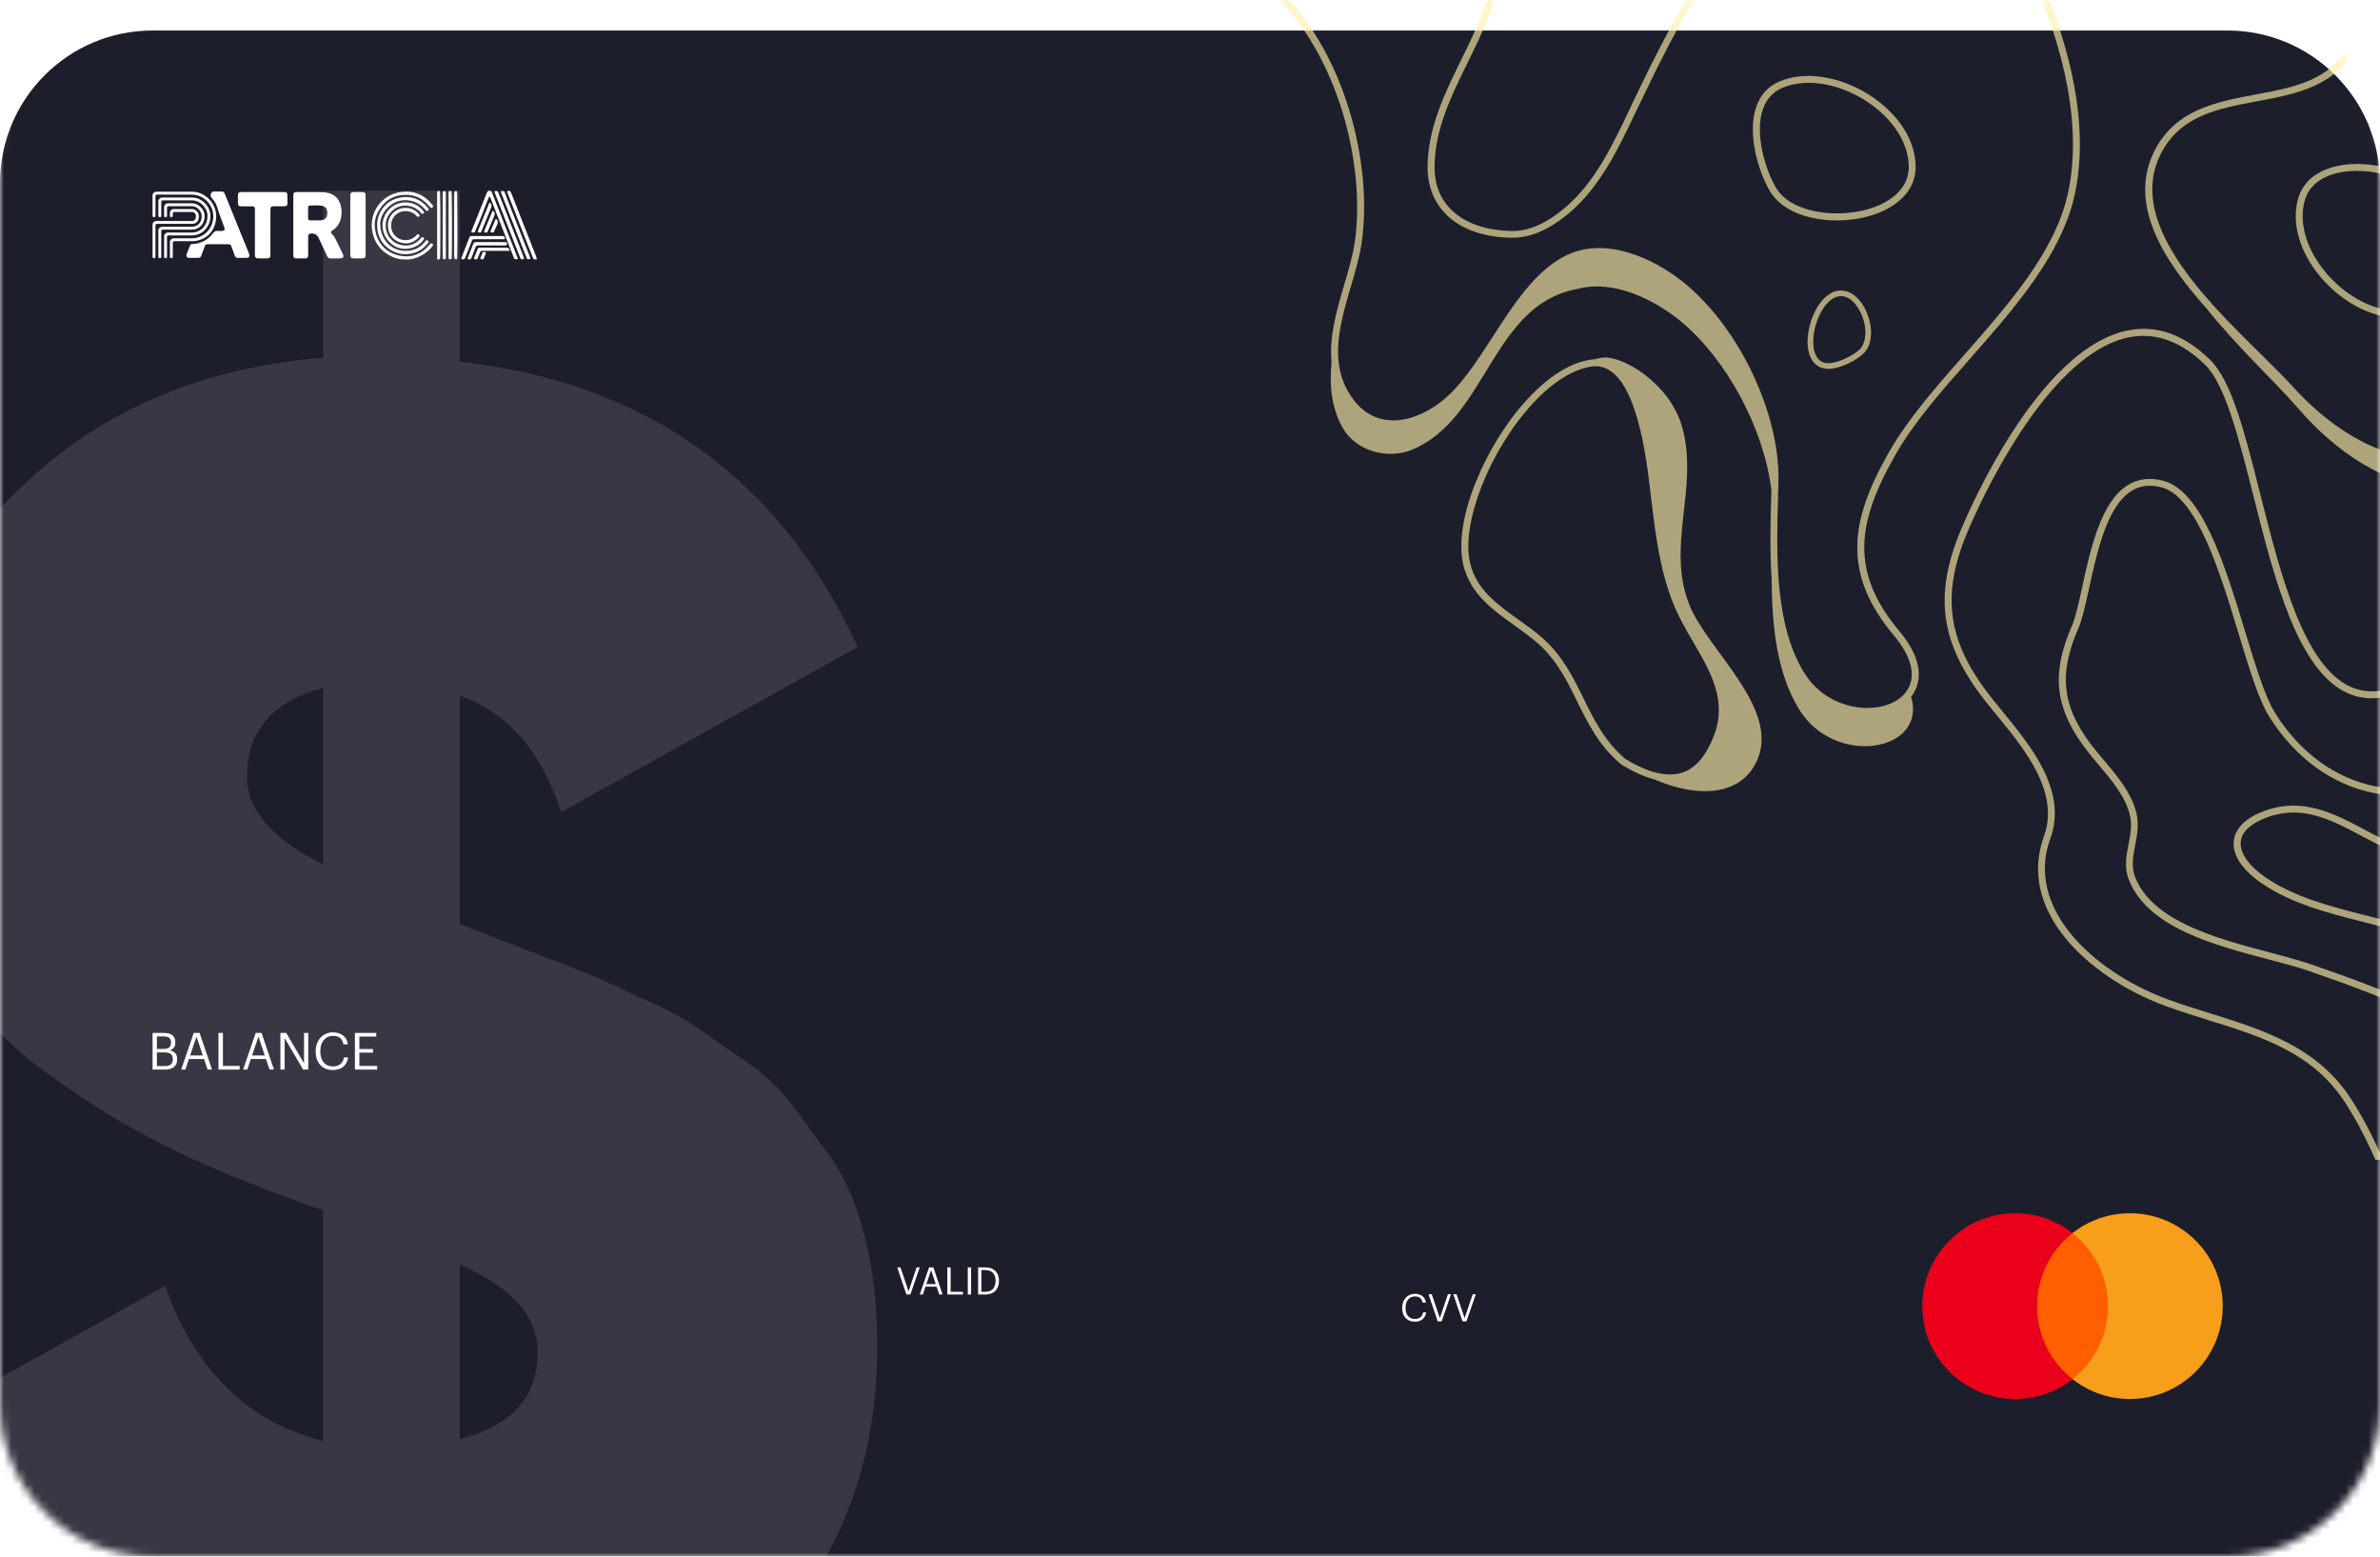 <svg width="312" height="204" viewBox="0 0 312 204" fill="none" xmlns="http://www.w3.org/2000/svg">
<mask id="mask0" style="mask-type:alpha" maskUnits="userSpaceOnUse" x="0" y="0" width="312" height="204">
<path d="M292 0H20C8.954 0 0 8.954 0 20V184C0 195.046 8.954 204 20 204H292C303.046 204 312 195.046 312 184V20C312 8.954 303.046 0 292 0Z" fill="#1D1E2C"/>
</mask>
<g mask="url(#mask0)">
<g filter="url(#filter0_d)">
<path d="M292 0H20C8.954 0 0 8.954 0 20V184C0 195.046 8.954 204 20 204H292C303.046 204 312 195.046 312 184V20C312 8.954 303.046 0 292 0Z" fill="#1D1E2C"/>
</g>
<path opacity="0.12" d="M115 176.394C115 165.708 112.698 156.039 107.583 149.932C103.746 144.843 102.723 142.299 96.84 138.482C90.958 134.411 90.19 133.393 83.029 130.34C79.448 128.559 76.89 127.541 75.612 127.032L67.683 123.979L60.521 121.18H60.265V91.156C66.66 93.446 71.008 98.534 73.565 106.422L112.442 84.794C102.212 62.658 84.819 50.19 60.265 47.391V25H42.361V46.882C26.504 48.154 13.46 53.752 3.229 63.421C-7.002 72.836 -12.117 85.558 -12.117 101.588C-12.117 117.872 -7.002 130.086 3.996 138.991C14.994 147.388 23.946 151.968 40.06 157.82L42.361 158.583V188.862C32.386 186.318 25.481 179.448 21.644 168.507L-18 190.643C-9.56 215.07 12.437 230.082 42.361 232.118V254H60.265V231.863C93.771 228.047 115 208.2 115 176.394ZM32.386 101.842C32.386 95.736 35.712 91.919 42.361 90.138V113.292C35.712 109.984 32.386 106.168 32.386 101.842ZM60.265 165.708C67.171 168.761 70.496 172.578 70.496 177.158C70.496 183.01 67.171 186.827 60.265 188.608V165.708Z" fill="white"/>
<g opacity="0.8">
<path opacity="0.8" d="M343.001 4.349V3.741C333.926 11.66 327.238 29.461 325.87 49.389C325.505 54.786 323.483 58.267 320.017 59.468C317.464 60.349 314.256 59.984 310.73 58.388C307.218 56.792 303.722 54.147 300.621 50.727C299.435 49.42 297.93 47.93 296.319 46.349C288.855 39.007 278.656 28.944 283.337 20.021C285.906 15.141 290.756 14.229 295.878 13.272C301.077 12.299 306.458 11.296 309.042 5.747C309.818 4.075 310.365 2.144 310.684 -0.044H309.757C309.453 2.008 308.936 3.801 308.206 5.367C305.82 10.49 300.895 11.417 295.696 12.39C290.573 13.348 285.283 14.336 282.517 19.61C278.868 26.573 283.474 33.96 289.22 40.375C293.279 45.467 298.356 50.134 301.32 53.569C311.505 65.396 326.888 69.044 328.804 53.342C330.704 37.882 335.994 23.791 342.986 14.898L343.001 4.349Z" fill="#FFEEA7"/>
<path opacity="0.8" d="M177.6 31.726C177.341 33.505 176.794 35.359 176.216 37.32C175.228 40.68 174.225 44.115 174.559 47.444C174.271 50.408 174.499 53.327 175.973 56.002C177.736 59.194 182.008 60.243 185.155 58.921C195.02 54.771 195.537 39.92 206.786 37.867H206.801C211.498 36.59 216.864 39.236 220.375 42.139C226.319 47.079 231.214 56.078 232.217 64.211C232.202 64.576 232.202 64.956 232.186 65.32C232.095 68.573 232.004 72.176 232.247 75.748C232.278 81.829 232.87 88.152 235.865 92.986C240.577 100.617 252.677 98.489 250.534 91.314C250.792 90.98 251.02 90.615 251.172 90.235C251.796 88.745 251.932 86.206 248.968 82.68C245.761 78.849 244.317 75.277 244.393 71.446C244.469 68.072 245.73 64.424 248.467 59.62C250.899 55.364 254.486 51.275 258.302 46.958C264.169 40.284 270.25 33.368 271.967 25.555C273.016 20.766 272.864 15.279 271.496 9.229C270.827 6.265 269.87 3.148 268.623 -0.074H267.65C268.942 3.224 269.93 6.401 270.614 9.426C271.952 15.34 272.104 20.706 271.086 25.357C269.414 32.942 263.424 39.767 257.618 46.365C253.787 50.727 250.154 54.847 247.676 59.179C244.849 64.12 243.557 67.905 243.481 71.431C243.39 75.505 244.91 79.26 248.269 83.273C250.382 85.796 251.081 88.076 250.321 89.885C249.637 91.496 247.828 92.576 245.457 92.758C242.766 92.971 238.829 91.892 236.534 88.198C232.627 81.889 232.886 72.708 233.083 65.336C233.098 64.576 233.129 63.831 233.144 63.101C233.342 54.285 228.097 43.142 220.953 37.214C217.365 34.234 211.817 31.529 206.968 32.851H206.953C202.104 34.219 198.835 39.251 195.689 44.13C193.409 47.642 191.265 50.956 188.62 52.871C186.097 54.71 183.467 55.44 181.233 54.938C179.348 54.513 177.812 53.266 176.672 51.214C174.316 46.973 175.73 42.184 177.083 37.563C177.676 35.572 178.223 33.687 178.497 31.848C179.272 26.558 178.679 20.326 176.84 14.306C175.091 8.621 172.31 3.589 168.92 -0.059H167.658C171.215 3.528 174.149 8.697 175.958 14.579C177.752 20.386 178.344 26.634 177.6 31.726Z" fill="#FFEEA7"/>
<path opacity="0.8" d="M329.426 70.173C325.094 78.488 321.005 86.362 316.126 89.053C313.116 90.71 310.532 91.029 308.221 90.041C302.004 87.335 298.979 75.342 296.304 64.762C294.297 56.781 292.549 49.895 289.722 47.144C286.332 43.845 282.714 42.553 278.974 43.298C268.273 45.411 259.7 63.348 257.328 68.805C253.558 77.454 254.182 83.641 259.532 90.923C260.201 91.835 260.992 92.792 261.828 93.811C265.491 98.28 270.036 103.859 267.938 109.62C266.297 114.134 267.315 118.801 270.887 123.103C273.882 126.69 278.579 129.867 283.778 131.798C285.663 132.497 287.624 133.105 289.524 133.698C296.577 135.887 303.235 137.97 307.476 144.567C308.844 146.695 310.197 149.234 311.398 152H312.386C311.125 149.036 309.696 146.33 308.236 144.065C303.813 137.194 296.684 134.975 289.782 132.816C287.897 132.224 285.952 131.631 284.082 130.932C279.02 129.062 274.46 125.991 271.572 122.51C269.231 119.698 266.844 115.229 268.775 109.924C271.055 103.676 266.327 97.885 262.512 93.233C261.691 92.23 260.916 91.272 260.247 90.375C255.124 83.413 254.531 77.47 258.149 69.17C259.502 66.069 262.36 60.049 266.312 54.547C270.675 48.497 274.992 45.016 279.126 44.195C282.562 43.526 285.906 44.727 289.068 47.797C291.713 50.367 293.507 57.48 295.407 64.99C298.128 75.782 301.213 88.004 307.841 90.877C310.395 91.987 313.313 91.637 316.551 89.858C321.674 87.031 325.824 79.051 330.217 70.599C334.139 63.059 338.167 55.337 342.986 51.142V49.956C337.772 54.136 333.546 62.238 329.426 70.173Z" fill="#FFEEA7"/>
<path opacity="0.8" d="M334.792 87.377C332.345 92.317 330.019 96.984 326.949 99.218C322.145 102.715 316.642 104.083 311.444 103.064C306.138 102.031 301.426 98.58 298.204 93.366C296.911 91.268 295.665 87.179 294.342 82.832C291.697 74.137 288.703 64.287 283.504 62.979C281.802 62.554 280.266 62.751 278.944 63.572C275.402 65.761 274.049 71.948 272.97 76.903C272.499 79.047 272.103 80.901 271.602 82.041C268.911 88.213 269.367 92.636 273.183 97.835C273.76 98.61 274.399 99.37 275.083 100.191C276.861 102.304 278.716 104.478 279.248 106.986C279.506 108.217 279.278 109.388 279.035 110.634C278.746 112.124 278.442 113.675 279.065 115.255C281.498 121.549 290.269 123.859 297.322 125.714C299.283 126.231 301.137 126.717 302.627 127.234C312.325 130.608 325.596 135.214 331.934 145.065C333.166 146.98 334.367 149.351 335.37 151.935H336.343C335.294 149.154 334.017 146.6 332.695 144.563C326.189 134.454 312.736 129.772 302.916 126.367C301.381 125.835 299.511 125.349 297.535 124.817C290.679 123.008 282.151 120.773 279.886 114.906C279.369 113.553 279.628 112.215 279.902 110.786C280.145 109.51 280.403 108.172 280.114 106.773C279.537 104.037 277.621 101.772 275.767 99.583C275.098 98.793 274.46 98.033 273.912 97.288C270.31 92.393 269.899 88.228 272.438 82.391C272.97 81.175 273.38 79.275 273.867 77.086C274.916 72.282 276.223 66.323 279.43 64.332C280.555 63.633 281.802 63.481 283.291 63.846C288.004 65.031 291.044 75.034 293.476 83.09C294.874 87.681 296.075 91.648 297.428 93.837C300.803 99.264 305.713 102.867 311.276 103.946C316.734 105.01 322.479 103.596 327.496 99.948C330.749 97.577 333.12 92.819 335.613 87.772C337.817 83.318 340.082 78.773 343.016 75.855V74.578C339.657 77.572 337.194 82.528 334.792 87.377Z" fill="#FFEEA7"/>
<path opacity="0.8" d="M336.419 103.4L335.963 103.78C330.172 108.507 323.62 113.858 315.746 111.38C313.8 110.772 311.9 109.754 310.076 108.781C306.048 106.638 301.883 104.418 296.851 106.273C293.796 107.398 292.99 108.994 292.838 110.149C292.61 112.003 293.917 114.01 296.517 115.773C300.454 118.449 305.166 119.65 309.726 120.805C311.93 121.367 314.211 121.945 316.324 122.675C324.836 125.639 336.1 129.545 343.016 137.131V135.808C335.918 128.542 324.958 124.727 316.628 121.823C314.469 121.078 312.174 120.486 309.954 119.923C305.47 118.783 300.849 117.597 297.033 115.013C294.769 113.463 293.568 111.73 293.75 110.255C293.902 108.978 295.088 107.899 297.17 107.124C301.822 105.406 305.622 107.443 309.65 109.587C311.52 110.575 313.451 111.608 315.472 112.247H315.487C323.833 114.861 330.582 109.343 336.556 104.479L337.012 104.099C337.164 103.977 337.377 103.795 337.635 103.582C339.596 101.956 341.39 100.542 343.016 99.356V98.216C340.934 99.706 338.851 101.378 337.042 102.883C336.784 103.111 336.571 103.278 336.419 103.4Z" fill="#FFEEA7"/>
<path opacity="0.8" d="M193.458 63.191C191.773 67.388 191.193 71.197 191.806 73.916C192.679 77.787 195.657 79.917 198.546 81.965C199.576 82.71 200.661 83.484 201.608 84.318C204.082 86.501 205.369 89.118 206.737 91.893C208.164 94.784 209.627 97.77 212.541 100.193L212.607 100.234C214.172 101.183 215.628 101.825 216.933 102.16C222.274 104.488 228.431 104.589 230.481 99.301C233.057 92.637 223.898 85.168 221.53 79.421C218.306 71.62 222.778 63.914 220.504 55.914C218.879 50.191 212.579 46.482 210.002 46.874C209.692 46.919 209.372 46.996 209.064 47.083C208.871 47.091 208.688 47.109 208.496 47.138C205.855 47.533 203.01 49.313 200.255 52.294C197.542 55.209 195.074 59.179 193.458 63.191ZM207.56 91.473C206.215 88.74 204.823 85.923 202.215 83.616C201.234 82.752 200.138 81.967 199.076 81.213C196.208 79.164 193.496 77.216 192.701 73.709C191.528 68.527 195.292 58.987 200.914 52.903C203.524 50.078 206.19 48.402 208.618 48.037C211.216 47.644 213.244 49.973 214.656 54.919C215.63 58.344 216.062 61.931 216.469 65.411C217.029 70.047 217.594 74.833 219.451 79.342C220.129 80.982 221.053 82.581 221.952 84.116C224.271 88.08 226.453 91.834 224.677 96.422C224.12 97.853 223.445 99.009 222.692 99.824C220.526 102.169 217.38 102.057 213.083 99.473C210.356 97.16 208.929 94.269 207.56 91.473Z" fill="#FFEEA7"/>
<path opacity="0.8" d="M301.837 24.705C301.594 25.101 301.411 25.541 301.274 26.013C300.423 28.992 301.305 32.503 303.676 35.635C306.443 39.283 310.638 41.654 314.362 41.654C314.758 41.654 315.168 41.624 315.548 41.578C317.19 41.35 318.497 40.499 319.455 39.04C321.355 36.121 321.4 31.151 320.488 27.943C319.956 26.089 318.391 24.401 316.08 23.2C313.982 22.106 311.398 21.483 308.981 21.483C305.652 21.498 303.038 22.668 301.837 24.705ZM319.607 28.186C320.352 30.755 320.549 35.665 318.679 38.538C317.874 39.769 316.779 40.484 315.411 40.666C315.062 40.712 314.712 40.742 314.347 40.742C310.897 40.742 306.975 38.523 304.391 35.087C302.202 32.184 301.381 28.962 302.141 26.256C302.247 25.861 302.414 25.496 302.612 25.161C303.661 23.398 305.971 22.395 308.981 22.395C313.298 22.41 318.588 24.614 319.607 28.186Z" fill="#FFEEA7"/>
<path opacity="0.8" d="M250.918 23.408C251.05 22.963 251.112 22.491 251.123 22C251.174 18.902 249.413 15.738 246.312 13.327C242.696 10.519 238.029 9.315 234.432 10.278C234.05 10.381 233.662 10.516 233.307 10.659C231.78 11.304 230.737 12.464 230.19 14.122C229.11 17.433 230.353 22.246 232.064 25.108C233.058 26.762 235.007 27.986 237.549 28.548C239.859 29.062 242.516 28.996 244.851 28.37C248.062 27.494 250.285 25.686 250.918 23.408ZM232.852 24.645C231.468 22.356 230.006 17.665 231.069 14.406C231.528 13.008 232.4 12.035 233.675 11.504C234.001 11.37 234.33 11.25 234.683 11.156C238.016 10.262 242.379 11.391 245.764 14.041C248.63 16.279 250.257 19.179 250.223 21.989C250.222 22.398 250.155 22.794 250.051 23.168C249.494 25.143 247.522 26.71 244.615 27.489C240.441 28.592 234.761 27.832 232.852 24.645Z" fill="#FFEEA7"/>
<path opacity="0.8" d="M237.484 47.092C237.857 47.737 238.613 48.476 240.073 48.322C241.439 48.179 243.456 47.201 244.388 46.232C245.734 44.838 245.417 42.053 244.336 40.181C243.566 38.847 242.484 38.066 241.366 38.067C241.149 38.063 240.922 38.093 240.698 38.151C239.519 38.445 238.426 39.607 237.694 41.32C236.949 43.084 236.596 45.554 237.484 47.092ZM240.88 38.864C241.044 38.826 241.204 38.806 241.36 38.802C242.212 38.812 243.051 39.446 243.691 40.554C244.883 42.619 244.699 44.834 243.851 45.725C243.055 46.557 241.178 47.454 239.99 47.581C239.138 47.671 238.514 47.386 238.129 46.719C237.477 45.59 237.585 43.491 238.384 41.596C239.014 40.128 239.943 39.104 240.88 38.864Z" fill="#FFEEA7"/>
<path opacity="0.8" d="M198.033 31.154C200.526 31.215 203.004 30.166 205.649 27.962C209.783 24.496 212.17 19.449 214.48 14.585C214.617 14.281 214.754 13.992 214.906 13.703C219.953 3.078 224.726 -5.556 231.627 -13.127C231.931 -13.461 232.265 -13.841 232.645 -14.251C233.193 -14.859 233.816 -15.559 234.5 -16.303H233.269C232.797 -15.787 232.372 -15.3 231.977 -14.859C231.612 -14.449 231.262 -14.069 230.973 -13.735C223.996 -6.073 219.193 2.622 214.1 13.323C213.963 13.612 213.827 13.916 213.675 14.22C211.41 19.008 209.069 23.949 205.086 27.293C202.624 29.345 200.328 30.333 198.078 30.272C195.129 30.212 192.636 29.436 190.873 28.038C188.958 26.518 188 24.374 188.061 21.653C188.152 16.835 190.296 12.472 192.378 8.246C194.445 4.035 196.574 -0.297 196.802 -5.207C196.984 -9.357 196.437 -13.187 195.251 -16.303H194.278C195.494 -13.263 196.072 -9.433 195.889 -5.252C195.677 -0.54 193.579 3.716 191.557 7.836C189.444 12.137 187.255 16.591 187.149 21.623C187.012 27.338 191.192 31.002 198.033 31.154Z" fill="#FFEEA7"/>
</g>
<path fill-rule="evenodd" clip-rule="evenodd" d="M266.369 180.737H277.018V161.602H266.369V180.737Z" fill="#FF5F00"/>
<path fill-rule="evenodd" clip-rule="evenodd" d="M267.043 171.169C267.043 167.287 268.861 163.83 271.692 161.602C269.622 159.972 267.01 159 264.17 159C257.449 159 252 164.449 252 171.169C252 177.89 257.449 183.339 264.17 183.339C267.01 183.339 269.622 182.367 271.692 180.737C268.861 178.509 267.043 175.051 267.043 171.169Z" fill="#EB001B"/>
<path fill-rule="evenodd" clip-rule="evenodd" d="M291.383 171.169C291.383 177.89 285.934 183.339 279.213 183.339C276.374 183.339 273.761 182.367 271.691 180.737C274.522 178.509 276.34 175.051 276.34 171.169C276.34 167.287 274.522 163.83 271.691 161.602C273.761 159.972 276.374 159 279.213 159C285.934 159 291.383 164.449 291.383 171.169Z" fill="#F79E1B"/>
<path d="M118.825 169.647H119.342L120.568 166.096H120.161L119.103 169.23L118.045 166.096H117.618L118.825 169.647Z" fill="white"/>
<path d="M120.573 169.647H120.98L121.322 168.624H122.787L123.135 169.647H123.562L122.36 166.096H121.794L120.573 169.647ZM122.057 166.454L122.673 168.281H121.442L122.057 166.454Z" fill="white"/>
<path d="M124.187 169.647H126.243V169.294H124.619V166.096H124.187V169.647Z" fill="white"/>
<path d="M126.87 169.647H127.302V166.096H126.87V169.647Z" fill="white"/>
<path d="M128.654 169.294V166.444H129.136C130.114 166.444 130.512 167.02 130.512 167.839V167.879C130.512 168.748 130.055 169.294 129.141 169.294H128.654ZM128.222 169.647H129.151C130.392 169.647 130.959 168.867 130.959 167.884V167.839C130.959 166.851 130.383 166.096 129.161 166.096H128.222V169.647Z" fill="white"/>
<path d="M185.471 173.209C186.266 173.209 186.832 172.806 186.956 171.987H186.554C186.464 172.563 186.062 172.856 185.481 172.856C184.716 172.856 184.259 172.31 184.259 171.406V171.366C184.259 170.472 184.751 169.901 185.486 169.901C186.092 169.901 186.405 170.179 186.494 170.721H186.921C186.847 169.951 186.221 169.558 185.481 169.558C184.518 169.558 183.812 170.318 183.812 171.371V171.411C183.812 172.503 184.443 173.209 185.471 173.209Z" fill="white"/>
<path d="M188.474 173.164H188.991L190.218 169.613H189.81L188.752 172.747L187.695 169.613H187.268L188.474 173.164Z" fill="white"/>
<path d="M191.724 173.164H192.24L193.467 169.613H193.06L192.002 172.747L190.944 169.613H190.517L191.724 173.164Z" fill="white"/>
<path d="M20 140.169H21.646C22.606 140.169 23.224 139.732 23.224 138.826V138.799C23.224 138.174 22.962 137.818 22.264 137.65C22.814 137.462 22.989 137.073 22.989 136.636V136.609C22.989 135.662 22.337 135.366 21.444 135.366H20V140.169ZM20.571 139.712V137.919H21.552C22.324 137.919 22.653 138.201 22.653 138.792V138.819C22.653 139.403 22.331 139.712 21.632 139.712H20.571ZM20.571 137.462V135.823H21.431C22.102 135.823 22.418 136.045 22.418 136.589V136.616C22.418 137.207 22.149 137.462 21.444 137.462H20.571Z" fill="white"/>
<path d="M23.75 140.169H24.301L24.764 138.785H26.746L27.216 140.169H27.794L26.168 135.366H25.402L23.75 140.169ZM25.758 135.85L26.591 138.322H24.925L25.758 135.85Z" fill="white"/>
<path d="M28.639 140.169H31.419V139.692H29.223V135.366H28.639V140.169Z" fill="white"/>
<path d="M31.87 140.169H32.421L32.884 138.785H34.866L35.336 140.169H35.914L34.288 135.366H33.523L31.87 140.169ZM33.879 135.85L34.711 138.322H33.046L33.879 135.85Z" fill="white"/>
<path d="M36.759 140.169H37.316V136.052L39.741 140.169H40.413V135.366H39.855V139.336L37.518 135.366H36.759V140.169Z" fill="white"/>
<path d="M43.628 140.229C44.703 140.229 45.469 139.685 45.637 138.577H45.093C44.972 139.356 44.428 139.753 43.642 139.753C42.607 139.753 41.989 139.014 41.989 137.791V137.738C41.989 136.528 42.654 135.756 43.648 135.756C44.468 135.756 44.891 136.132 45.012 136.864H45.59C45.489 135.823 44.642 135.293 43.642 135.293C42.339 135.293 41.385 136.32 41.385 137.744V137.798C41.385 139.276 42.238 140.229 43.628 140.229Z" fill="white"/>
<path d="M46.526 140.169H49.448V139.692H47.111V137.952H48.898V137.476H47.111V135.843H49.327V135.366H46.526V140.169Z" fill="white"/>
<path d="M44.951 33.305C44.623 32.623 44.29 31.942 43.957 31.262C43.855 31.051 43.718 30.864 43.547 30.704C43.333 30.506 43.349 30.327 43.603 30.174C44.046 29.908 44.359 29.53 44.548 29.053C44.841 28.317 44.847 27.563 44.631 26.81C44.397 25.995 43.844 25.502 43.029 25.289C42.71 25.206 42.386 25.174 42.06 25.17C40.993 25.161 39.925 25.165 38.858 25.169C38.556 25.169 38.451 25.28 38.451 25.581C38.451 26.891 38.451 28.202 38.451 29.512C38.451 30.822 38.451 32.133 38.451 33.443C38.451 33.751 38.556 33.859 38.869 33.864C39.195 33.868 39.52 33.863 39.848 33.866C40.235 33.872 40.417 33.827 40.404 33.325C40.386 32.545 40.399 31.766 40.401 30.986C40.401 30.779 40.474 30.669 40.631 30.632C41.128 30.509 41.56 30.725 41.776 31.19C42.145 31.987 42.525 32.779 42.892 33.578C42.985 33.782 43.124 33.87 43.344 33.868C43.758 33.863 44.173 33.868 44.587 33.866C44.973 33.863 45.115 33.648 44.951 33.305ZM42.886 28.113C42.832 28.605 42.546 28.846 42.001 28.871C41.554 28.893 41.106 28.88 40.66 28.877C40.491 28.875 40.399 28.779 40.393 28.603C40.386 28.371 40.392 28.139 40.392 27.906C40.392 27.674 40.39 27.442 40.392 27.21C40.393 27.059 40.467 26.942 40.622 26.936C41.113 26.922 41.607 26.891 42.094 26.951C42.744 27.032 42.962 27.435 42.886 28.113Z" fill="white"/>
<path d="M35.448 30.435C35.448 31.425 35.448 32.415 35.448 33.405C35.448 33.747 35.333 33.862 34.991 33.864C34.631 33.866 34.272 33.866 33.912 33.864C33.529 33.862 33.417 33.752 33.417 33.369C33.416 31.428 33.417 29.486 33.417 27.546C33.417 27.49 33.417 27.436 33.417 27.38C33.414 27.139 33.318 27.04 33.074 27.038C32.582 27.035 32.089 27.038 31.598 27.036C31.306 27.036 31.193 26.927 31.191 26.64C31.189 26.286 31.189 25.933 31.191 25.578C31.193 25.299 31.315 25.168 31.596 25.168C33.488 25.166 35.378 25.166 37.27 25.168C37.568 25.168 37.68 25.287 37.68 25.582C37.682 25.936 37.682 26.289 37.68 26.644C37.678 26.932 37.575 27.036 37.293 27.036C36.807 27.038 36.319 27.036 35.833 27.036C35.552 27.036 35.453 27.135 35.453 27.414C35.448 28.421 35.448 29.428 35.448 30.435Z" fill="white"/>
<path d="M31.75 33.796C31.561 33.796 31.374 33.796 31.186 33.796C30.987 33.796 30.855 33.708 30.785 33.515C30.634 33.094 30.468 32.678 30.317 32.255C30.254 32.078 30.144 32.007 29.957 32.007C29.044 32.012 28.132 32.008 27.219 32.008C26.992 32.008 26.928 32.055 26.848 32.264C26.695 32.672 26.544 33.083 26.391 33.492C26.305 33.722 26.213 33.792 25.974 33.794C25.592 33.797 25.21 33.799 24.829 33.794C24.487 33.79 24.354 33.581 24.481 33.263C24.629 32.894 24.782 32.527 24.926 32.154C24.971 32.041 25.034 31.996 25.158 31.992C26.319 31.949 27.253 31.454 27.954 30.534C28.105 30.334 28.263 30.241 28.51 30.262C28.697 30.279 28.886 30.266 29.073 30.266C29.406 30.264 29.52 30.109 29.406 29.802C29.187 29.204 28.965 28.61 28.742 28.014C28.679 27.843 28.623 27.67 28.58 27.492C28.436 26.902 28.166 26.372 27.747 25.93C27.579 25.751 27.574 25.58 27.662 25.372C27.748 25.166 27.898 25.094 28.107 25.098C28.4 25.102 28.693 25.098 28.985 25.1C29.291 25.102 29.368 25.152 29.484 25.436C30.144 27.065 30.803 28.695 31.462 30.323C31.856 31.297 32.25 32.271 32.646 33.243C32.787 33.589 32.653 33.792 32.277 33.796C32.103 33.797 31.926 33.796 31.75 33.796Z" fill="white"/>
<path d="M47.925 29.52C47.925 30.814 47.925 32.108 47.925 33.402C47.925 33.748 47.815 33.861 47.469 33.863C47.099 33.865 46.728 33.865 46.359 33.863C46.047 33.861 45.921 33.737 45.921 33.431C45.919 30.816 45.919 28.2 45.921 25.585C45.921 25.299 46.049 25.171 46.339 25.169C46.721 25.165 47.102 25.165 47.484 25.169C47.809 25.171 47.925 25.286 47.925 25.608C47.925 26.91 47.925 28.215 47.925 29.52Z" fill="white"/>
<path d="M52.666 33.995C52.191 33.917 51.721 33.815 51.287 33.597C49.852 32.877 49.008 31.714 48.774 30.134C48.445 27.898 49.921 25.574 52.477 25.177C54.153 24.916 55.571 25.47 56.649 26.811C56.684 26.854 56.714 26.901 56.745 26.946C56.808 27.038 56.779 27.106 56.696 27.171C56.617 27.232 56.556 27.286 56.453 27.2C56.307 27.077 56.185 26.937 56.059 26.797C55.303 25.961 54.334 25.527 53.236 25.526C51.732 25.522 50.522 26.159 49.726 27.475C49.339 28.114 49.091 28.807 49.125 29.565C49.23 31.838 50.688 33.221 52.52 33.53C54.034 33.786 55.321 33.282 56.3 32.069C56.327 32.035 56.356 32 56.386 31.97C56.482 31.876 56.592 31.856 56.698 31.943C56.808 32.033 56.777 32.135 56.705 32.236C56.359 32.715 55.918 33.086 55.414 33.386C54.901 33.692 54.347 33.89 53.76 33.993C53.397 33.995 53.031 33.995 52.666 33.995Z" fill="white"/>
<path d="M49.844 29.253C49.852 31.011 50.762 32.309 52.165 32.727C53.347 33.078 54.764 32.86 55.655 31.746C55.7 31.69 55.745 31.634 55.795 31.582C55.927 31.442 55.99 31.445 56.125 31.575C56.211 31.659 56.2 31.726 56.132 31.816C55.527 32.617 54.731 33.115 53.74 33.263C52.683 33.42 51.715 33.168 50.867 32.516C50.033 31.877 49.576 31.02 49.466 29.976C49.369 29.056 49.553 28.201 50.073 27.435C50.717 26.482 51.641 25.98 52.771 25.851C53.965 25.714 54.983 26.086 55.824 26.943C55.952 27.073 56.056 27.224 56.173 27.364C56.242 27.445 56.209 27.505 56.139 27.561C56.071 27.616 56.017 27.717 55.903 27.627C55.819 27.561 55.756 27.48 55.685 27.4C55.196 26.857 54.613 26.472 53.885 26.319C52.746 26.079 51.738 26.355 50.897 27.138C50.221 27.768 49.873 28.578 49.844 29.253Z" fill="white"/>
<path d="M53.055 32.609C51.616 32.609 50.299 31.367 50.162 29.808C50.029 28.292 51.06 26.928 52.475 26.6C53.636 26.33 54.835 26.75 55.499 27.67C55.515 27.693 55.535 27.713 55.546 27.738C55.573 27.805 55.684 27.88 55.56 27.943C55.461 27.994 55.355 28.114 55.231 27.954C54.817 27.418 54.262 27.122 53.602 26.987C52.102 26.683 50.779 27.862 50.589 29.128C50.369 30.591 51.314 31.919 52.772 32.146C53.724 32.294 54.523 31.97 55.153 31.241C55.317 31.052 55.396 31.03 55.531 31.149C55.625 31.232 55.603 31.306 55.546 31.394C55.263 31.824 54.871 32.121 54.41 32.33C54.012 32.51 53.596 32.614 53.055 32.609Z" fill="white"/>
<path d="M53.13 27.241C53.886 27.241 54.465 27.529 54.926 28.067C54.996 28.149 55.086 28.239 54.951 28.346C54.841 28.434 54.755 28.47 54.636 28.329C53.943 27.509 52.77 27.527 52.136 27.951C51.457 28.407 51.146 29.174 51.319 30.007C51.47 30.731 52.096 31.335 52.854 31.453C53.558 31.561 54.148 31.312 54.629 30.801C54.724 30.7 54.796 30.632 54.924 30.756C55.041 30.871 55.052 30.934 54.921 31.078C54.265 31.8 53.457 32.065 52.523 31.784C51.58 31.499 51.011 30.839 50.876 29.86C50.701 28.596 51.564 27.471 52.825 27.264C52.941 27.244 53.058 27.244 53.13 27.241Z" fill="white"/>
<path d="M57.313 33.994C57.31 33.946 57.304 33.895 57.304 33.845C57.304 30.976 57.304 28.105 57.301 25.233C57.301 25.075 57.348 25.019 57.508 25.021C57.668 25.023 57.684 25.107 57.688 25.232C57.754 27.924 57.718 30.617 57.711 33.31C57.711 33.476 57.69 33.641 57.69 33.807C57.69 33.913 57.648 33.973 57.546 33.992C57.466 33.994 57.391 33.994 57.313 33.994Z" fill="white"/>
<path d="M58.805 29.513C58.805 28.093 58.805 26.671 58.805 25.251C58.805 25.035 58.848 25.003 59.062 25.028C59.143 25.037 59.174 25.075 59.185 25.154C59.212 25.352 59.21 25.552 59.213 25.75C59.262 28.093 59.251 30.437 59.235 32.781C59.233 33.101 59.221 33.421 59.212 33.742C59.206 33.961 59.19 33.963 58.988 33.976C58.796 33.988 58.805 33.871 58.805 33.743C58.807 32.332 58.805 30.923 58.805 29.513Z" fill="white"/>
<path d="M59.535 29.486C59.535 28.189 59.535 26.889 59.537 25.589C59.537 25.463 59.551 25.336 59.564 25.21C59.575 25.091 59.643 25.033 59.764 25.035C59.888 25.037 59.91 25.111 59.917 25.22C59.962 25.816 59.94 26.414 59.946 27.01C59.956 28.297 59.982 29.584 59.964 30.871C59.951 31.799 59.962 32.726 59.937 33.655C59.935 33.711 59.928 33.765 59.924 33.821C59.917 33.913 59.893 33.979 59.776 33.972C59.665 33.965 59.578 33.936 59.564 33.812C59.55 33.681 59.537 33.547 59.537 33.416C59.535 32.105 59.535 30.797 59.535 29.486Z" fill="white"/>
<path d="M58.442 29.507C58.442 30.916 58.442 32.325 58.442 33.735C58.442 33.94 58.409 33.972 58.237 33.972C58.129 33.972 58.069 33.924 58.053 33.821C58.042 33.746 58.035 33.668 58.035 33.591C58.033 30.866 58.033 28.142 58.033 25.417C58.033 25.35 58.037 25.284 58.044 25.219C58.062 25.086 58.145 25.032 58.274 25.037C58.417 25.041 58.44 25.125 58.44 25.248C58.442 26.666 58.442 28.086 58.442 29.507Z" fill="white"/>
<path d="M67.719 33.975C67.444 33.978 67.446 33.978 67.336 33.701C66.328 31.129 65.32 28.555 64.31 25.983C64.279 25.907 64.281 25.772 64.184 25.778C64.094 25.783 64.06 25.907 64.026 25.994C63.64 26.971 63.253 27.947 62.872 28.924C62.654 29.484 62.474 29.826 62.26 30.386C62.24 30.438 62.191 30.47 62.136 30.47H61.93C61.837 30.47 61.772 30.377 61.806 30.288C62.483 28.561 63.124 27.05 63.799 25.32C63.855 25.178 63.914 25.043 64.08 25H64.213C64.386 24.998 64.447 25.11 64.504 25.256C65.615 28.096 66.731 30.936 67.845 33.775C67.921 33.966 67.915 33.971 67.719 33.975Z" fill="white"/>
<path d="M66.738 25.001C66.925 25.048 66.987 25.203 67.048 25.359C67.586 26.736 68.133 28.112 68.664 29.492C69.177 30.826 69.707 32.154 70.234 33.483C70.283 33.605 70.315 33.735 70.355 33.861C70.38 33.974 70.337 34.014 70.221 33.996C70.157 33.985 70.088 33.994 70.023 33.994C69.921 33.933 69.887 33.827 69.843 33.724C69.062 31.829 68.356 29.904 67.595 28.002C67.224 27.073 66.868 26.139 66.501 25.21C66.427 25.021 66.596 25.055 66.67 25.001C66.693 25.001 66.715 25.001 66.738 25.001Z" fill="white"/>
<path d="M66.472 31.978C66.465 32.079 66.425 32.137 66.314 32.149C65.988 32.189 65.662 32.164 65.338 32.169C65.253 32.171 64.739 32.171 64.091 32.169C63.939 32.169 63.781 32.169 63.619 32.169C63.506 32.169 63.39 32.169 63.275 32.169C63.113 32.169 62.951 32.169 62.791 32.167C62.766 32.167 62.717 32.167 62.661 32.167C62.526 32.167 62.406 32.248 62.354 32.372C62.336 32.416 62.321 32.45 62.318 32.462C62.264 32.601 62.21 32.738 62.157 32.876C62.051 33.152 61.947 33.429 61.842 33.706C61.801 33.818 61.747 33.917 61.657 33.996H61.491C61.27 33.92 61.27 33.92 61.356 33.703C61.464 33.427 61.572 33.152 61.679 32.878C61.733 32.74 61.787 32.603 61.841 32.464C61.88 32.365 61.918 32.266 61.956 32.167C61.994 32.07 62.012 32.03 62.048 31.933C62.114 31.753 62.285 31.728 62.444 31.728H63.444C63.561 31.728 63.677 31.728 63.788 31.728H64.26C64.865 31.728 65.336 31.728 65.424 31.728C65.694 31.728 65.966 31.724 66.236 31.73C66.414 31.733 66.485 31.816 66.472 31.978Z" fill="white"/>
<path d="M64.379 27.223C63.936 28.35 63.528 29.259 63.085 30.386C63.065 30.436 63.017 30.47 62.961 30.47H62.768C62.675 30.47 62.61 30.377 62.644 30.288C63.134 29.037 63.589 28.006 64.08 26.755C64.109 26.683 64.107 26.561 64.201 26.557C64.293 26.553 64.332 26.665 64.374 26.741C64.46 26.899 64.442 27.063 64.379 27.223Z" fill="white"/>
<path d="M64.806 28.277C64.524 28.992 64.275 29.487 63.994 30.201C63.969 30.263 63.946 30.326 63.92 30.389C63.901 30.439 63.852 30.473 63.796 30.473H63.598C63.505 30.473 63.44 30.38 63.474 30.291C63.829 29.384 64.147 28.695 64.504 27.788C64.525 27.732 64.533 27.652 64.596 27.638C64.668 27.624 64.709 27.696 64.75 27.746C64.887 27.91 64.88 28.09 64.806 28.277Z" fill="white"/>
<path d="M63.561 33.024C63.655 33.024 63.719 33.118 63.685 33.204C63.619 33.373 63.554 33.542 63.487 33.712C63.448 33.816 63.399 33.913 63.318 33.992H63.152C62.942 33.904 62.94 33.904 63.026 33.686C63.102 33.494 63.178 33.301 63.253 33.107C63.273 33.056 63.322 33.022 63.377 33.022L63.561 33.024Z" fill="white"/>
<path d="M65.201 29.38C65.037 29.789 64.911 29.978 64.747 30.386C64.727 30.437 64.679 30.469 64.625 30.469H64.43C64.337 30.469 64.272 30.375 64.306 30.287C64.522 29.736 64.702 29.405 64.918 28.855C64.94 28.797 64.938 28.703 65.021 28.701C65.089 28.7 65.127 28.773 65.165 28.828C65.291 29.004 65.276 29.189 65.201 29.38Z" fill="white"/>
<path d="M68.443 33.975C68.324 34.002 68.256 33.939 68.205 33.81C67.091 30.958 65.973 28.107 64.857 25.258C64.832 25.195 64.762 25.119 64.875 25.06C64.996 24.998 65.19 25.017 65.257 25.108C65.298 25.166 65.327 25.233 65.354 25.299C65.973 26.836 66.574 28.383 67.174 29.927C67.629 31.102 68.097 32.272 68.558 33.444C68.594 33.536 68.632 33.63 68.657 33.725C68.715 33.945 68.688 33.975 68.443 33.975Z" fill="white"/>
<path d="M69.285 33.972C69.163 33.999 69.089 33.938 69.035 33.801C67.924 30.955 66.808 28.11 65.694 25.264C65.671 25.203 65.609 25.136 65.701 25.075C65.813 25.003 66.007 25.01 66.088 25.096C66.149 25.163 66.178 25.247 66.211 25.33C66.632 26.418 67.037 27.512 67.474 28.592C68.139 30.23 68.742 31.895 69.424 33.526C69.454 33.596 69.481 33.67 69.496 33.745C69.539 33.956 69.523 33.972 69.285 33.972Z" fill="white"/>
<path d="M66.671 32.874C66.263 32.877 65.854 32.876 65.446 32.876C65.291 32.876 64.618 32.876 63.817 32.876H63.161C63.066 32.876 62.98 32.935 62.945 33.023C62.852 33.263 62.76 33.5 62.666 33.739C62.629 33.839 62.584 33.932 62.49 33.993H62.357C62.324 33.983 62.296 33.97 62.263 33.963C62.137 33.938 62.123 33.871 62.168 33.759C62.287 33.464 62.402 33.171 62.517 32.874C62.551 32.785 62.587 32.696 62.621 32.607C62.656 32.517 62.742 32.46 62.837 32.46H63.507C63.664 32.46 63.822 32.46 63.979 32.46C65.098 32.46 66.142 32.46 66.448 32.462C66.639 32.462 66.779 32.596 66.805 32.787C66.819 32.911 66.724 32.874 66.671 32.874Z" fill="white"/>
<path d="M65.997 31.352C65.81 31.354 65.623 31.352 65.434 31.352H62.099C62.003 31.352 61.917 31.411 61.883 31.501C61.854 31.577 61.825 31.652 61.794 31.728C61.739 31.874 61.683 32.02 61.625 32.163C61.587 32.263 61.548 32.361 61.51 32.461C61.456 32.599 61.402 32.738 61.348 32.874C61.238 33.155 61.125 33.434 61.013 33.713C60.966 33.828 60.916 33.937 60.795 33.992H60.662C60.434 33.926 60.434 33.926 60.513 33.722C60.624 33.44 60.734 33.157 60.846 32.874C60.9 32.736 60.954 32.599 61.008 32.461C61.047 32.361 61.087 32.261 61.125 32.16C61.181 32.016 61.238 31.872 61.294 31.728C61.343 31.602 61.393 31.476 61.441 31.352C61.477 31.262 61.512 31.172 61.548 31.082C61.582 30.994 61.668 30.934 61.764 30.934C61.864 30.934 61.978 30.934 62.1 30.934C62.208 30.934 62.322 30.934 62.441 30.934C62.592 30.934 62.754 30.934 62.919 30.934C63.036 30.934 63.153 30.934 63.274 30.934C63.434 30.934 63.596 30.934 63.758 30.934H64.104C64.268 30.934 64.428 30.934 64.581 30.934C65.247 30.934 65.778 30.934 65.888 30.936C66.01 30.938 66.116 30.977 66.165 31.105C66.23 31.274 66.179 31.35 65.997 31.352Z" fill="white"/>
<path d="M25.15 30.095C25.613 30.095 26.009 29.933 26.334 29.609C26.66 29.283 26.824 28.853 26.824 28.317C26.824 27.881 26.657 27.494 26.318 27.154C25.982 26.814 25.591 26.643 25.148 26.643H22.016C21.739 26.643 21.516 26.866 21.516 27.143V28.284C21.516 28.389 21.6 28.472 21.703 28.472H21.707C21.811 28.472 21.894 28.387 21.894 28.284V27.21C21.894 27.105 21.978 27.023 22.081 27.023H25.146C25.483 27.023 25.784 27.156 26.046 27.42C26.309 27.685 26.441 27.986 26.441 28.319C26.441 28.765 26.315 29.111 26.064 29.354C25.814 29.598 25.508 29.719 25.146 29.719H21.26C20.983 29.719 20.76 29.942 20.76 30.219V33.659C20.76 33.764 20.844 33.846 20.947 33.846H20.951C21.055 33.846 21.138 33.762 21.138 33.659V30.284C21.138 30.18 21.222 30.097 21.325 30.097H25.15V30.095Z" fill="white"/>
<path d="M25.15 29.337C25.76 29.337 26.066 28.997 26.066 28.315C26.066 28.07 25.976 27.856 25.794 27.672C25.614 27.489 25.398 27.399 25.15 27.399H22.776C22.498 27.399 22.275 27.622 22.275 27.899V28.282C22.275 28.387 22.36 28.47 22.462 28.47H22.466C22.57 28.47 22.653 28.385 22.653 28.282V27.966C22.653 27.861 22.738 27.779 22.84 27.779H25.148C25.299 27.779 25.427 27.831 25.53 27.931C25.632 28.034 25.684 28.162 25.684 28.317C25.684 28.556 25.638 28.722 25.542 28.817C25.447 28.913 25.316 28.959 25.148 28.959H20.5C20.225 28.959 20 29.183 20 29.46V33.657C20 33.762 20.085 33.845 20.187 33.845H20.191C20.295 33.845 20.378 33.76 20.378 33.657V29.524C20.378 29.42 20.463 29.337 20.565 29.337H25.15Z" fill="white"/>
<path d="M25.15 30.852C25.582 30.852 25.983 30.744 26.352 30.527C26.723 30.311 27.02 30.007 27.245 29.617C27.47 29.224 27.582 28.79 27.582 28.313C27.582 27.892 27.47 27.494 27.247 27.118C27.024 26.742 26.725 26.441 26.349 26.218C25.973 25.993 25.573 25.882 25.148 25.882H21.26C20.983 25.882 20.76 26.105 20.76 26.382V28.281C20.76 28.385 20.844 28.468 20.947 28.468H20.951C21.055 28.468 21.138 28.384 21.138 28.281V26.449C21.138 26.344 21.222 26.261 21.327 26.261H25.15C25.694 26.261 26.172 26.468 26.585 26.882C26.997 27.296 27.202 27.773 27.202 28.315C27.202 28.733 27.107 29.109 26.916 29.442C26.725 29.775 26.473 30.031 26.163 30.209C25.852 30.385 25.514 30.475 25.15 30.475H22.016C21.739 30.475 21.516 30.698 21.516 30.976V33.656C21.516 33.76 21.6 33.843 21.703 33.843H21.707C21.811 33.843 21.894 33.758 21.894 33.656V31.039C21.894 30.934 21.978 30.852 22.081 30.852H25.15Z" fill="white"/>
<path d="M27.904 26.741C27.612 26.249 27.222 25.857 26.73 25.563C26.239 25.27 25.712 25.124 25.15 25.124H20.5C20.225 25.124 20 25.347 20 25.625V28.281C20 28.386 20.085 28.468 20.187 28.468H20.191C20.295 28.468 20.378 28.384 20.378 28.281V25.691C20.378 25.587 20.463 25.504 20.565 25.504H25.148C25.643 25.504 26.108 25.634 26.541 25.891C26.975 26.148 27.321 26.496 27.576 26.93C27.834 27.363 27.962 27.826 27.962 28.316C27.962 28.726 27.886 29.113 27.735 29.477C27.584 29.84 27.382 30.148 27.126 30.404C26.871 30.659 26.572 30.861 26.228 31.008C25.884 31.158 25.524 31.232 25.148 31.232H22.776C22.498 31.232 22.275 31.455 22.275 31.732V33.654C22.275 33.759 22.36 33.842 22.462 33.842H22.466C22.57 33.842 22.653 33.757 22.653 33.654V31.799C22.653 31.694 22.738 31.611 22.84 31.611H25.148C25.576 31.611 25.983 31.536 26.37 31.383C26.757 31.23 27.096 31.015 27.387 30.738C27.679 30.461 27.909 30.114 28.082 29.692C28.255 29.273 28.34 28.814 28.34 28.316C28.34 27.758 28.194 27.232 27.904 26.741Z" fill="white"/>
</g>
<defs>
<filter id="filter0_d" x="-36" y="-32" width="384" height="276" filterUnits="userSpaceOnUse" color-interpolation-filters="sRGB">
<feFlood flood-opacity="0" result="BackgroundImageFix"/>
<feColorMatrix in="SourceAlpha" type="matrix" values="0 0 0 0 0 0 0 0 0 0 0 0 0 0 0 0 0 0 127 0" result="hardAlpha"/>
<feOffset dy="4"/>
<feGaussianBlur stdDeviation="18"/>
<feColorMatrix type="matrix" values="0 0 0 0 0 0 0 0 0 0 0 0 0 0 0 0 0 0 0.05 0"/>
<feBlend mode="normal" in2="BackgroundImageFix" result="effect1_dropShadow"/>
<feBlend mode="normal" in="SourceGraphic" in2="effect1_dropShadow" result="shape"/>
</filter>
</defs>
</svg>
